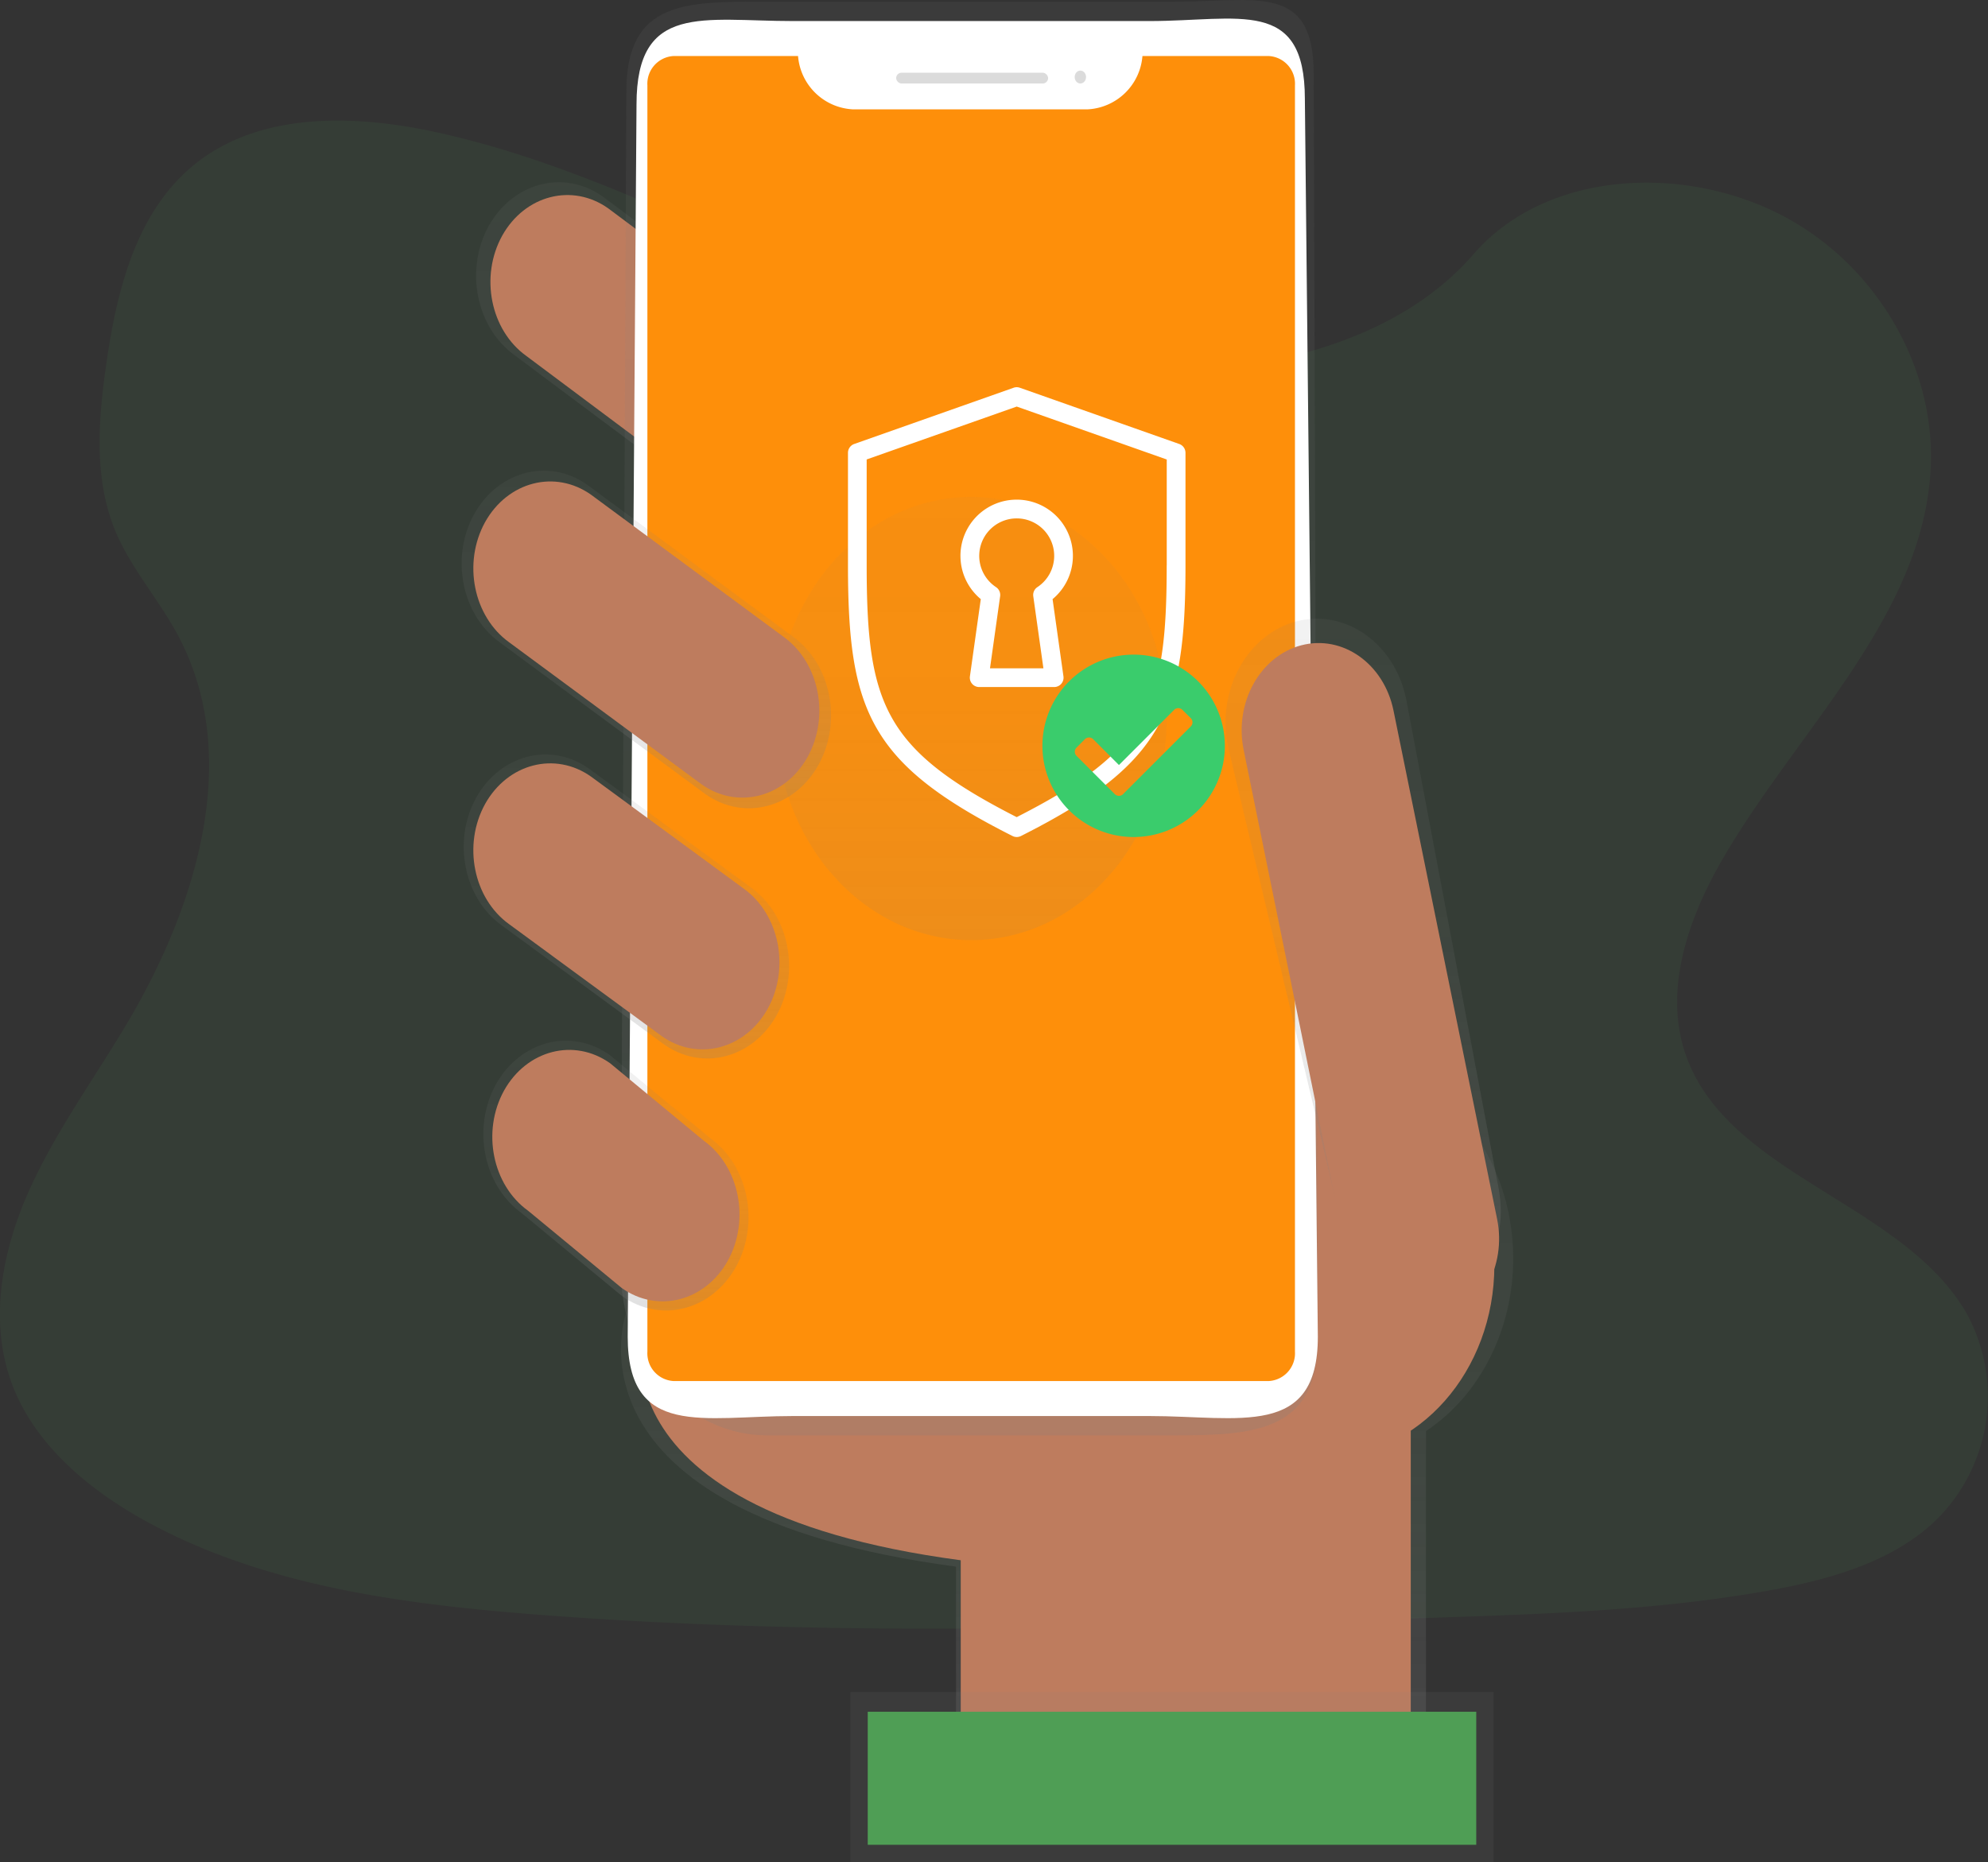 <svg xmlns="http://www.w3.org/2000/svg" xmlns:xlink="http://www.w3.org/1999/xlink" width="205.414" height="192.436" viewBox="0 0 205.414 192.436">
  <rect x="0" y="0" width="205.414" height="192.436" fill="#333333" stroke="none"/>
  <defs>
    <linearGradient id="linear-gradient" x1="0.5" y1="1" x2="0.5" gradientUnits="objectBoundingBox">
      <stop offset="0" stop-color="gray" stop-opacity="0.251"/>
      <stop offset="0.54" stop-color="gray" stop-opacity="0.122"/>
      <stop offset="1" stop-color="gray" stop-opacity="0.102"/>
    </linearGradient>
    <linearGradient id="linear-gradient-2" x1="0.5" y1="1" x2="0.5" y2="0" xlink:href="#linear-gradient"/>
    <linearGradient id="linear-gradient-3" x1="1.241" y1="1.124" x2="1.241" y2="0.124" xlink:href="#linear-gradient"/>
    <linearGradient id="linear-gradient-4" x1="0.5" y1="1" x2="0.5" y2="0" xlink:href="#linear-gradient"/>
    <linearGradient id="linear-gradient-5" x1="1.307" y1="2.047" x2="1.307" y2="1.047" xlink:href="#linear-gradient"/>
    <linearGradient id="linear-gradient-6" x1="0.5" y1="1" x2="0.5" y2="0" xlink:href="#linear-gradient"/>
    <linearGradient id="linear-gradient-7" x1="0.5" y1="1" x2="0.5" y2="0" xlink:href="#linear-gradient"/>
    <linearGradient id="linear-gradient-8" x1="0.5" y1="1" x2="0.5" y2="0" xlink:href="#linear-gradient"/>
    <linearGradient id="linear-gradient-9" x1="0.5" y1="1" x2="0.5" y2="0" xlink:href="#linear-gradient"/>
  </defs>
  <g id="Group_3599" data-name="Group 3599" transform="translate(1262 1452.418)">
    <path id="Path_470" data-name="Path 470" d="M296.845,74.33c-13.169-.519-25.712-5.338-37.687-10.612s-23.84-11.118-36.7-13.9c-8.265-1.8-17.721-2.052-24.382,2.973-6.406,4.822-8.48,13.169-9.593,20.916-.839,5.828-1.333,11.961.954,17.416,1.595,3.784,4.425,6.974,6.382,10.6,6.809,12.623,2,28.19-5.383,40.518-3.462,5.782-7.476,11.3-10.149,17.453s-3.905,13.207-1.569,19.486c2.317,6.217,7.836,10.9,13.816,14.186,12.144,6.679,26.463,8.59,40.412,9.671,30.892,2.4,61.949,1.352,92.923.319,11.465-.384,22.977-.773,34.254-2.781,6.263-1.116,12.728-2.89,17.272-7.166a17.929,17.929,0,0,0,3.338-21.427c-6.487-11.418-24.422-14.253-28.957-26.506-2.494-6.744.069-14.256,3.7-20.511,7.779-13.421,20.82-25.192,21.509-40.529.477-10.542-5.8-21.084-15.5-26.068-10.161-5.222-24.251-4.565-31.746,4.082C322.038,71.362,308.472,74.787,296.845,74.33Z" transform="translate(-1439.488 -1488.594)" fill="#4f9e55" opacity="0.1"/>
    <g id="Group_47" data-name="Group 47" transform="translate(-1214.303 -1452.418)">
      <path id="Path_359" data-name="Path 359" d="M522.551,521.917c0-10.676-7.163-19.594-16.533-20.591s-17.868,6.252-19.62,16.736l-56.047-1.724.615,10.917s-7.992,20.908,34.011,26.479v21.132h48.558V539.732C519.115,536.027,522.546,529.248,522.551,521.917Z" transform="translate(-413.892 -391.831)" fill="url(#linear-gradient)"/>
      <path id="Path_360" data-name="Path 360" d="M439.6,574.626s-7.653,20.022,32.572,25.364v20.246h46.5V566.619L439,564.17Z" transform="translate(-420.599 -438.743)" fill="#be7c5e"/>
      <path id="Path_361" data-name="Path 361" d="M404.465,179h0c-2.524,4.516-7.792,5.873-11.789,3.037l-24.969-18.655c-3.983-2.862-5.18-8.834-2.679-13.367h0c2.524-4.51,7.784-5.866,11.78-3.037l24.969,18.655C405.764,168.49,406.965,174.463,404.465,179Z" transform="translate(-362.225 -126.667)" fill="url(#linear-gradient-2)"/>
      <path id="Path_362" data-name="Path 362" d="M408.193,181.858h0c-2.346,4.2-7.242,5.459-10.958,2.824l-23.217-17.354c-3.7-2.66-4.815-8.211-2.49-12.425h0c2.346-4.2,7.242-5.459,10.958-2.824L405.7,169.423C409.407,172.082,410.523,177.641,408.193,181.858Z" transform="translate(-367.336 -130.545)" fill="#be7c5e"/>
      <ellipse id="Ellipse_105" data-name="Ellipse 105" cx="17.464" cy="19.8" rx="17.464" ry="19.8" transform="translate(71.783 110.968)" fill="#be7c5e"/>
      <path id="Path_476" data-name="Path 476" d="M15.108.049H57.293c8.344,0,14.3-1.983,14.3,7.477l.42,130.766c0,9.46-6.371,9.925-14.715,9.925H15.108C6.764,148.218,0,140.549,0,131.088L.57,9.342C.57-.118,6.764.049,15.108.049Z" transform="translate(16.452 0.124)" fill="url(#linear-gradient-3)"/>
      <path id="Path_475" data-name="Path 475" d="M16.873.072h36.8c9.291,0,16.08-2.479,16.08,8.055l1.34,127.917c0,10.534-8.13,8.194-17.42,8.194h-36.8c-9.291,0-17.088,2.34-17.088-8.194L.694,8.686C.694-1.848,7.582.072,16.873.072Z" transform="translate(17.378 2.104)" fill="#fff"/>
      <path id="Path_363" data-name="Path 363" d="M493.692,94.28a5.991,5.991,0,0,1-5.63,5.507H463.734a5.992,5.992,0,0,1-5.627-5.507h-12.89a2.87,2.87,0,0,0-2.677,3.032V228.178a2.871,2.871,0,0,0,2.674,3.035h61.56a2.87,2.87,0,0,0,2.677-3.032V97.315a2.871,2.871,0,0,0-2.675-3.035Z" transform="translate(-423.344 -88.488)" fill="#fe8f0a"/>
      <rect id="Rectangle_93" data-name="Rectangle 93" width="15.699" height="1.113" rx="0.556" transform="translate(44.901 7.516)" fill="#dbdbdb"/>
      <ellipse id="Ellipse_106" data-name="Ellipse 106" cx="0.588" cy="0.667" rx="0.588" ry="0.667" transform="translate(63.346 7.294)" fill="#dbdbdb"/>
      <path id="Path_364" data-name="Path 364" d="M730.159,392.988h0c-5.068,1.329-8.547-2.419-9.719-8.163L708.795,335.8c-1.159-5.766,2.006-11.511,7.085-12.86h0c5.086-1.314,10.153,2.275,11.342,8.033l9.5,50.294C737.9,387.01,735.225,391.659,730.159,392.988Z" transform="translate(-629.624 -258.726)" fill="url(#linear-gradient-4)"/>
      <path id="Path_478" data-name="Path 478" d="M9.634,0c4.419-.129,7.9,3.777,7.768,8.723l-1.4,53.61c-.129,4.947-3.815,9.061-8.234,9.19S-.125,67.749,0,62.8L1.4,9.193C1.528,4.246,5.215.132,9.634,0Z" transform="translate(77.372 68.859) rotate(-13.01)" fill="#be7c5e"/>
      <rect id="Rectangle_95" data-name="Rectangle 95" width="66.469" height="17.568" transform="translate(40.167 174.869)" fill="url(#linear-gradient-5)"/>
      <path id="Path_5319" data-name="Path 5319" d="M0,0H62.876V13.749H0Z" transform="translate(41.964 176.905)" fill="#4f9e55"/>
      <path id="Path_365" data-name="Path 365" d="M390.354,404.736h0c-2.494,4.462-7.7,5.8-11.648,3l-16.745-12.285c-3.936-2.827-5.119-8.728-2.648-13.206h0c2.494-4.463,7.7-5.8,11.648-3l16.745,12.285C391.642,394.357,392.825,400.258,390.354,404.736Z" transform="translate(-357.805 -299.81)" fill="url(#linear-gradient-6)"/>
      <path id="Path_366" data-name="Path 366" d="M393.151,517.338h0c-2.516,4.5-7.767,5.857-11.753,3.03l-10.372-8.575c-3.972-2.852-5.166-8.807-2.672-13.326h0c2.516-4.5,7.767-5.857,11.753-3.03l10.372,8.578C394.449,506.867,395.643,512.819,393.151,517.338Z" transform="translate(-364.806 -386.409)" fill="url(#linear-gradient-7)"/>
      <g id="Group_25" data-name="Group 25" transform="translate(32.454 51.361)" opacity="0.5">
        <ellipse id="Ellipse_107" data-name="Ellipse 107" cx="20.197" cy="22.899" rx="20.197" ry="22.899" fill="url(#linear-gradient-8)"/>
      </g>
      <path id="Path_368" data-name="Path 368" d="M395.51,519.488h0c-2.346,4.2-7.242,5.459-10.958,2.824l-9.674-7.984c-3.7-2.66-4.815-8.211-2.49-12.425h0c2.346-4.2,7.242-5.459,10.958-2.823l9.672,8C396.712,509.738,397.825,515.278,395.51,519.488Z" transform="translate(-368.003 -389.198)" fill="#be7c5e"/>
      <path id="Path_369" data-name="Path 369" d="M392.861,406.753h0c-2.346,4.2-7.242,5.459-10.958,2.823l-15.755-11.559c-3.7-2.66-4.815-8.211-2.49-12.425h0c2.346-4.2,7.242-5.459,10.958-2.824l15.755,11.559C394.073,396.989,395.185,402.54,392.861,406.753Z" transform="translate(-361.233 -302.501)" fill="#be7c5e"/>
      <path id="Path_370" data-name="Path 370" d="M393.934,292.989h0c-2.506,4.482-7.734,5.829-11.7,3.014l-21.221-15.666c-3.953-2.841-5.141-8.768-2.659-13.267h0c2.506-4.482,7.734-5.829,11.7-3.014l21.221,15.666C395.228,282.563,396.416,288.49,393.934,292.989Z" transform="translate(-357.057 -213.943)" fill="url(#linear-gradient-9)"/>
      <path id="Path_371" data-name="Path 371" d="M396.991,295.437h0c-2.346,4.2-7.242,5.459-10.958,2.824l-19.876-14.673c-3.7-2.66-4.815-8.211-2.49-12.425h0c2.346-4.2,7.242-5.459,10.958-2.824L394.5,283.012C398.2,285.672,399.316,291.223,396.991,295.437Z" transform="translate(-361.241 -217.205)" fill="#be7c5e"/>
    </g>
    <g id="_023-lock" data-name="023-lock" transform="translate(-1174.377 -1412.402)">
      <g id="Group_49" data-name="Group 49" transform="translate(0 0)">
        <g id="Group_48" data-name="Group 48">
          <path id="Path_473" data-name="Path 473" d="M98.222,5.865,81.758.055a.961.961,0,0,0-.643,0L64.651,5.865A.969.969,0,0,0,64,6.779V18.4c0,15.04,2.23,20.537,17,27.982a.969.969,0,0,0,.874,0c14.766-7.445,17-12.942,17-27.982V6.779A.97.97,0,0,0,98.222,5.865ZM96.932,18.4c0,14.405-1.837,19.068-15.5,26.032-13.659-6.964-15.5-11.626-15.5-26.032V7.465L81.437,2l15.5,5.469V18.4Z" transform="translate(-64.004 0.001)" fill="#fff"/>
          <path id="Path_474" data-name="Path 474" d="M192,133.816a5.8,5.8,0,0,0,2.1,4.469l-1.124,7.986a.969.969,0,0,0,.959,1.1h7.748a.969.969,0,0,0,.959-1.1l-1.124-7.986a5.81,5.81,0,1,0-9.52-4.469Zm9.685,0a3.872,3.872,0,0,1-1.738,3.229.971.971,0,0,0-.424.942l1.048,7.451h-5.52l1.048-7.451a.971.971,0,0,0-.424-.942,3.873,3.873,0,1,1,6.01-3.229Z" transform="translate(-180.381 -116.383)" fill="#fff"/>
        </g>
      </g>
    </g>
    <path id="Path_472" data-name="Path 472" d="M539.06,419.035a9.425,9.425,0,1,1-9.425-9.425A9.425,9.425,0,0,1,539.06,419.035Zm-10.514,4.989,6.991-6.991a.607.607,0,0,0,0-.86l-.86-.854a.606.606,0,0,0-.859,0l-5.7,5.7-2.662-2.669a.61.61,0,0,0-.86,0l-.86.865a.61.61,0,0,0,0,.86l3.953,3.952a.607.607,0,0,0,.86,0Z" transform="translate(-1674.5 -1794.374)" fill="#3acc6c"/>
  </g>
</svg>
